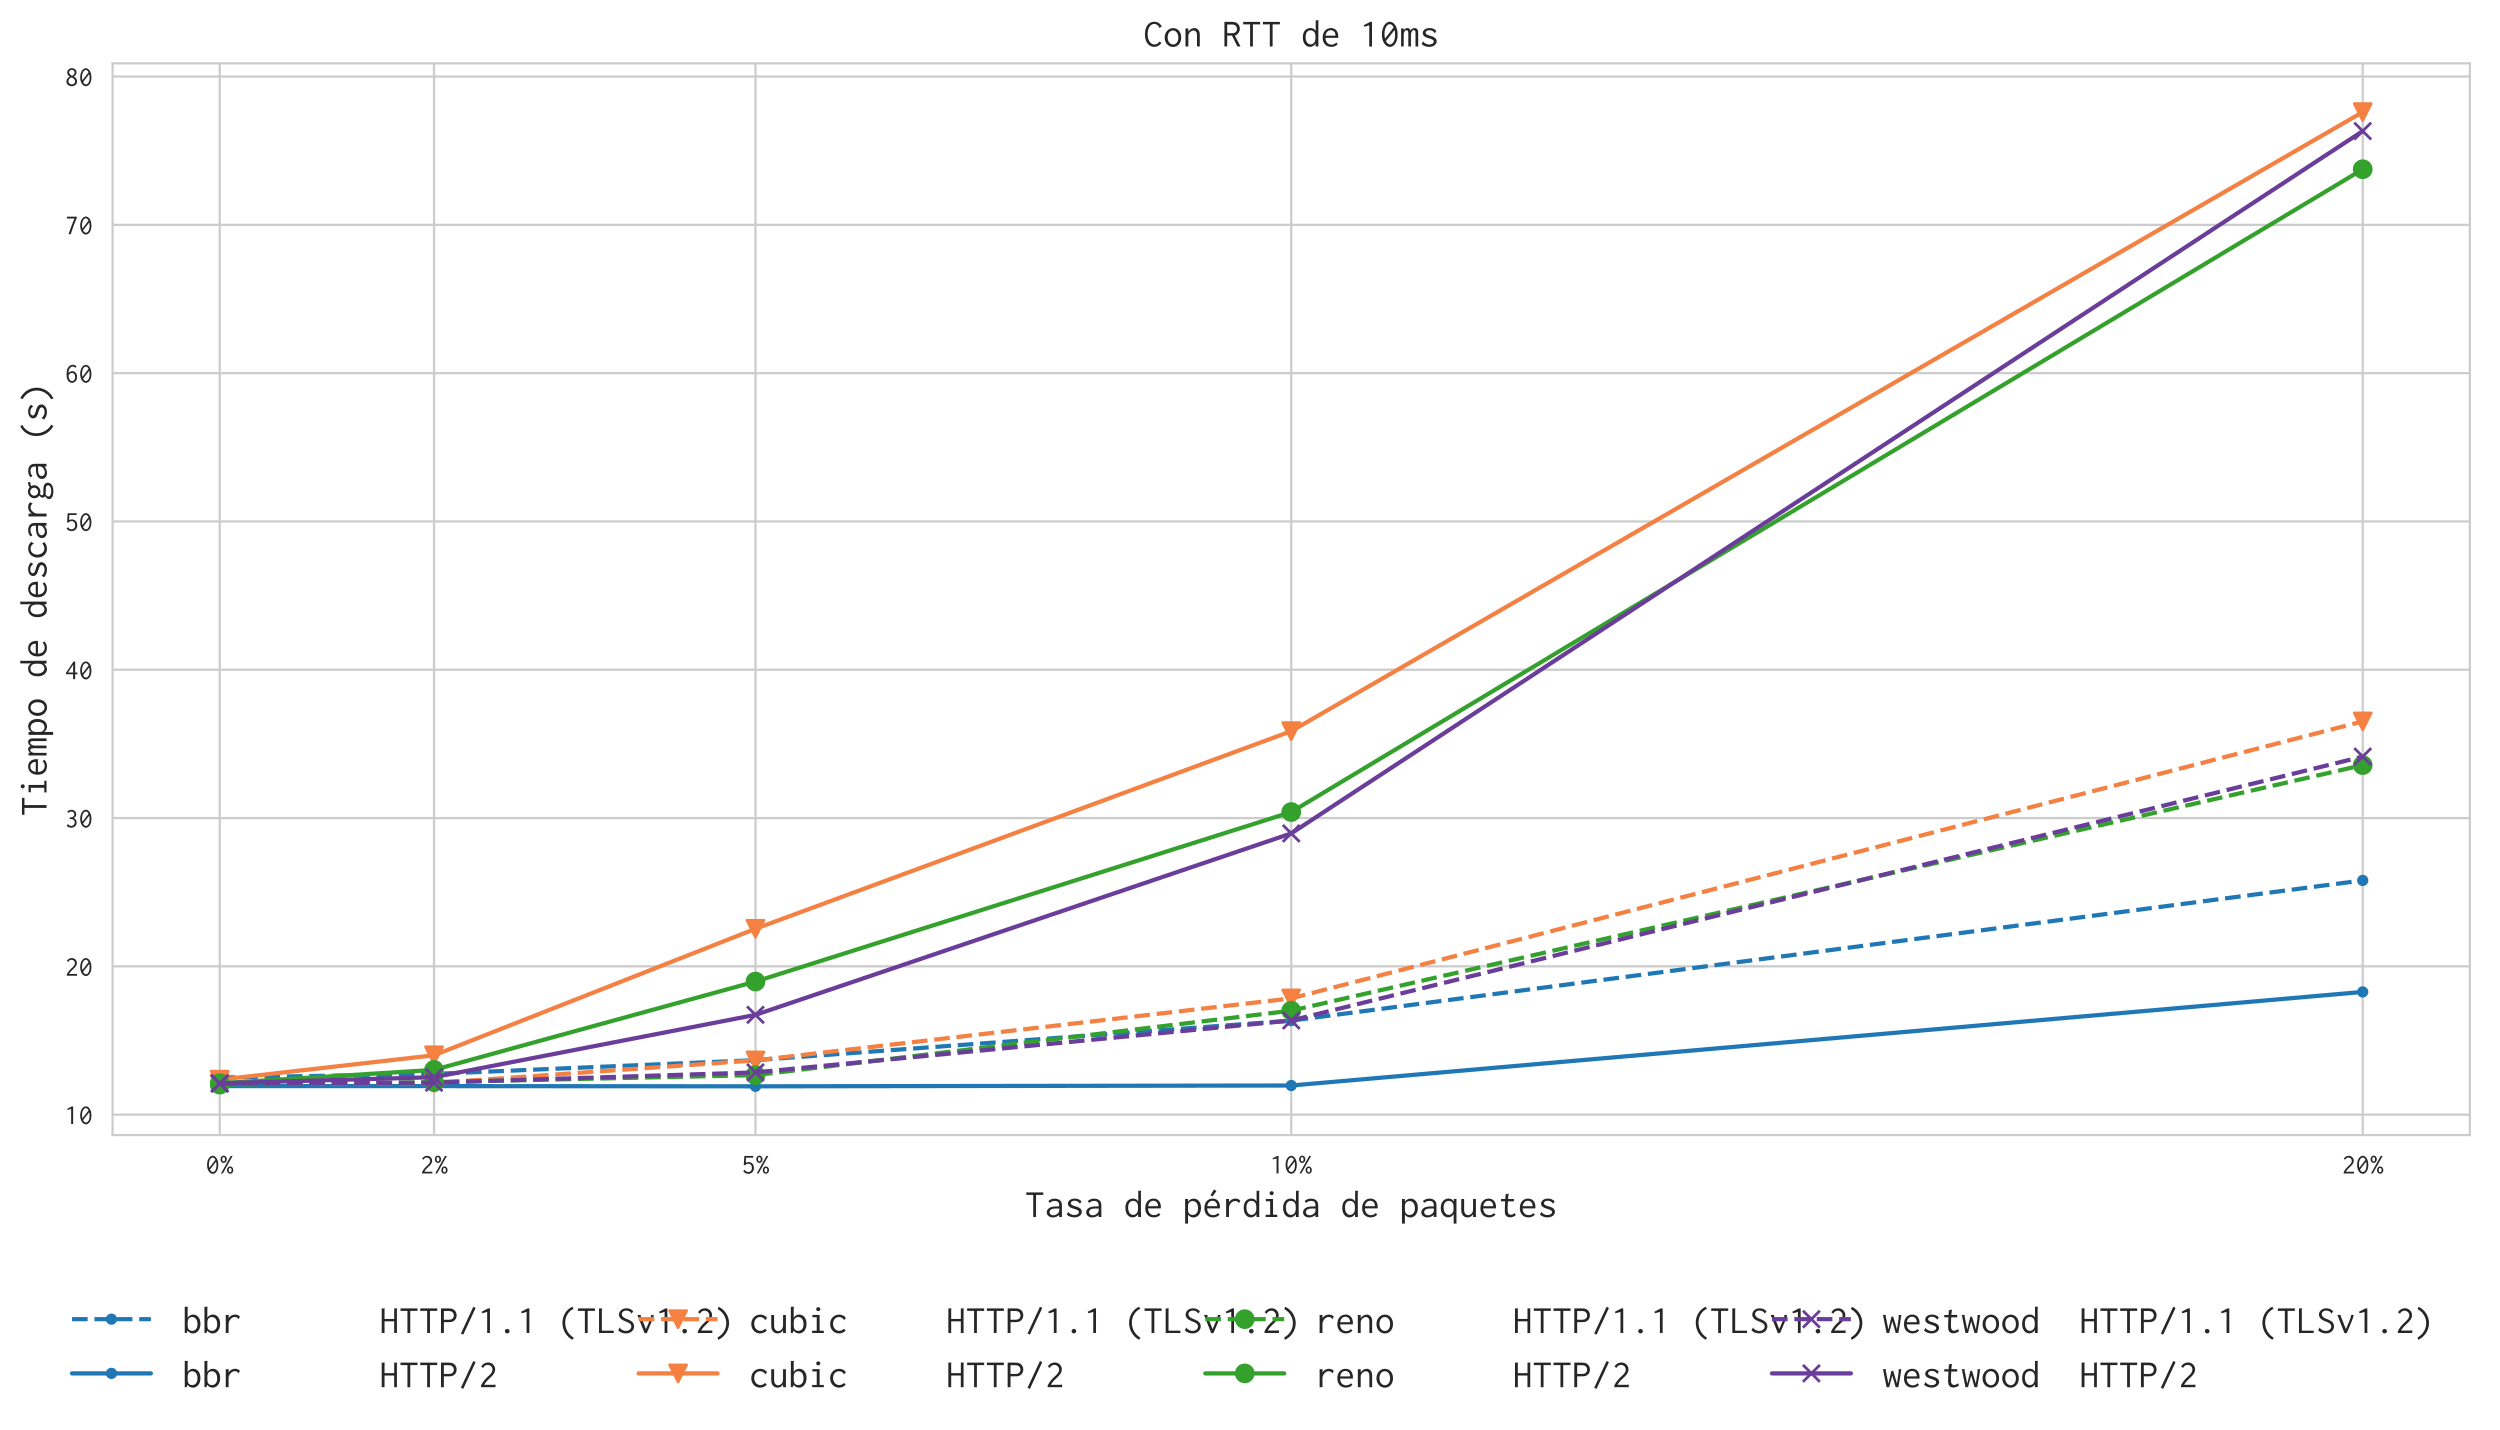 <?xml version="1.0" encoding="utf-8" standalone="no"?>
<!DOCTYPE svg PUBLIC "-//W3C//DTD SVG 1.1//EN"
  "http://www.w3.org/Graphics/SVG/1.1/DTD/svg11.dtd">
<!-- Created with matplotlib (https://matplotlib.org/) -->
<svg height="507.685pt" version="1.1" viewBox="0 0 887.673 507.685" width="887.673pt" xmlns="http://www.w3.org/2000/svg" xmlns:xlink="http://www.w3.org/1999/xlink">
 <defs>
  <style type="text/css">
*{stroke-linecap:butt;stroke-linejoin:round;}
  </style>
 </defs>
 <g id="figure_1">
  <g id="patch_1">
   <path d="M 0 507.685 
L 887.673 507.685 
L 887.673 0 
L 0 0 
z
" style="fill:#ffffff;"/>
  </g>
  <g id="axes_1">
   <g id="patch_2">
    <path d="M 39.973 403.017 
L 876.973 403.017 
L 876.973 22.497 
L 39.973 22.497 
z
" style="fill:#ffffff;"/>
   </g>
   <g id="matplotlib.axis_1">
    <g id="xtick_1">
     <g id="line2d_1">
      <path clip-path="url(#p70276bf0f8)" d="M 78.019 403.017 
L 78.019 22.497 
" style="fill:none;stroke:#cccccc;stroke-linecap:round;stroke-width:0.8;"/>
     </g>
     <g id="text_1">
      <!-- 0% -->
      <defs>
       <path d="M 25.094 62.703 
C 15.203 62.703 5 50.5 5 30.594 
C 5 10.406 15.297 -1.203 25.203 -1.203 
C 34.203 -1.203 44.906 8.594 44.906 30.094 
C 44.906 51.297 34.703 62.703 25.094 62.703 
z
M 34.797 48.406 
L 12.906 20 
C 12 23.5 11.5 27.406 11.5 31.797 
C 11.5 47.797 18.797 56.594 25 56.594 
C 28.406 56.594 32.094 53.906 34.797 48.406 
z
M 37.094 41.797 
C 38 38.297 38.406 34.094 38.406 29.203 
C 38.406 11.797 30.906 5.203 25.406 5.203 
C 21.703 5.203 17.906 8.203 15.203 13.703 
z
" id="Inconsolata-48"/>
       <path d="M 39 62.297 
L 4.5 0 
L 10.906 0 
L 45.797 62.297 
z
M 13.906 63.406 
C 8 63.406 2.797 58 2.797 50.297 
C 2.797 42.797 7.906 37.203 14 37.203 
C 20.094 37.203 25.203 42.797 25.203 50.203 
C 25.203 57.797 20 63.406 13.906 63.406 
z
M 13.797 58.094 
C 15.406 58.094 18.906 57.094 18.906 49.906 
C 18.906 44.094 15.906 42.594 13.906 42.594 
C 12.094 42.594 8.797 43.906 8.797 50.594 
C 8.797 56.594 11.797 58.094 13.797 58.094 
z
M 48.203 11.906 
C 48.203 19.406 43.094 24.906 37 24.906 
C 31 24.906 25.797 19.406 25.797 11.906 
C 25.797 4.406 30.906 -1.094 37 -1.094 
C 43.094 -1.094 48.203 4.406 48.203 11.906 
z
M 37 19.703 
C 39.094 19.703 42.203 18.094 42.203 11.703 
C 42.203 5.703 39.203 4 37.094 4 
C 34.703 4 31.797 6 31.797 11.906 
C 31.797 18 34.906 19.703 37 19.703 
z
" id="Inconsolata-37"/>
      </defs>
      <g style="fill:#262626;" transform="translate(73.019 416.658)scale(0.1 -0.1)">
       <use xlink:href="#Inconsolata-48"/>
       <use x="50" xlink:href="#Inconsolata-37"/>
      </g>
     </g>
    </g>
    <g id="xtick_2">
     <g id="line2d_2">
      <path clip-path="url(#p70276bf0f8)" d="M 154.109 403.017 
L 154.109 22.497 
" style="fill:none;stroke:#cccccc;stroke-linecap:round;stroke-width:0.8;"/>
     </g>
     <g id="text_2">
      <!-- 2% -->
      <defs>
       <path d="M 7.703 52.594 
L 12.797 48.5 
C 13.406 49.406 13.094 50 13.703 50.797 
C 15.203 53.094 18.906 56.5 24.297 56.5 
C 31 56.5 36.297 51.406 36.297 44.703 
C 36.297 37.094 29.906 31.594 25.406 27.5 
C 18.297 21.094 12.5 14.703 7.297 4.406 
L 7.297 0 
L 43.906 0 
L 43.906 6.906 
C 43.203 7.203 42.703 6.703 42.5 6.5 
C 42.094 6.094 41.906 6.094 41.5 6.094 
L 15.297 6.094 
C 20.5 15.094 27.797 21.297 32.297 25.5 
C 36.797 29.797 43.203 36.203 43.203 45.203 
C 43.203 54.906 35.297 62.703 25.203 62.703 
C 18.094 62.703 11.406 58.906 7.703 52.594 
z
" id="Inconsolata-50"/>
      </defs>
      <g style="fill:#262626;" transform="translate(149.109 416.658)scale(0.1 -0.1)">
       <use xlink:href="#Inconsolata-50"/>
       <use x="50" xlink:href="#Inconsolata-37"/>
      </g>
     </g>
    </g>
    <g id="xtick_3">
     <g id="line2d_3">
      <path clip-path="url(#p70276bf0f8)" d="M 268.246 403.017 
L 268.246 22.497 
" style="fill:none;stroke:#cccccc;stroke-linecap:round;stroke-width:0.8;"/>
     </g>
     <g id="text_3">
      <!-- 5% -->
      <defs>
       <path d="M 10.594 62.297 
L 8.406 30.594 
L 12.906 28.797 
C 15.906 32.594 20.297 34.703 24.594 34.703 
C 31.094 34.703 37.297 29.703 37.297 19.797 
C 37.297 10.203 31.406 5 24.703 5 
C 18 5 13.594 10.094 13.297 10.703 
C 12.906 11.5 13.406 12.5 12.5 13.094 
L 6.297 8.406 
C 10.5 2.297 17.406 -1.203 24.797 -1.203 
C 35.594 -1.203 44.5 6.094 44.5 19.594 
C 44.5 33 36.094 40.406 25.594 40.406 
C 22.203 40.406 18.703 39.594 15.5 38 
L 16.406 56 
L 42.203 56 
L 42.203 62.297 
z
" id="Inconsolata-53"/>
      </defs>
      <g style="fill:#262626;" transform="translate(263.246 416.658)scale(0.1 -0.1)">
       <use xlink:href="#Inconsolata-53"/>
       <use x="50" xlink:href="#Inconsolata-37"/>
      </g>
     </g>
    </g>
    <g id="xtick_4">
     <g id="line2d_4">
      <path clip-path="url(#p70276bf0f8)" d="M 458.473 403.017 
L 458.473 22.497 
" style="fill:none;stroke:#cccccc;stroke-linecap:round;stroke-width:0.8;"/>
     </g>
     <g id="text_4">
      <!-- 10% -->
      <defs>
       <path d="M 29.906 62.297 
L 25.094 62.297 
L 8.797 53.797 
L 10.406 49.906 
L 22.906 53.594 
L 22.906 -0.094 
L 29.906 -0.094 
z
" id="Inconsolata-49"/>
      </defs>
      <g style="fill:#262626;" transform="translate(450.973 416.658)scale(0.1 -0.1)">
       <use xlink:href="#Inconsolata-49"/>
       <use x="50" xlink:href="#Inconsolata-48"/>
       <use x="100" xlink:href="#Inconsolata-37"/>
      </g>
     </g>
    </g>
    <g id="xtick_5">
     <g id="line2d_5">
      <path clip-path="url(#p70276bf0f8)" d="M 838.928 403.017 
L 838.928 22.497 
" style="fill:none;stroke:#cccccc;stroke-linecap:round;stroke-width:0.8;"/>
     </g>
     <g id="text_5">
      <!-- 20% -->
      <g style="fill:#262626;" transform="translate(831.428 416.658)scale(0.1 -0.1)">
       <use xlink:href="#Inconsolata-50"/>
       <use x="50" xlink:href="#Inconsolata-48"/>
       <use x="100" xlink:href="#Inconsolata-37"/>
      </g>
     </g>
    </g>
    <g id="text_6">
     <!-- Tasa de pérdida de paquetes -->
     <defs>
      <path d="M 3.094 62.297 
L 3.094 56 
L 20.703 56 
L 20.703 -0.094 
L 27.797 -0.094 
L 27.797 56 
L 46.203 56 
L 46.203 62.297 
z
" id="Inconsolata-84"/>
      <path d="M 9 40.297 
L 12.5 35.703 
C 16.297 39.594 21.406 40.797 25.703 40.797 
C 31.094 40.797 33.797 38.5 35.094 36.406 
C 36.594 33.906 36.5 30.906 36.5 28.5 
L 36.5 26.906 
L 35.094 26.906 
C 28.297 26.906 21.094 26.906 15.297 24.797 
C 8.094 22.203 4.906 16.797 4.906 11.797 
C 4.906 5.094 10.703 -1.203 20.203 -1.203 
C 25.797 -1.203 31.594 0.906 36.594 5 
L 36.594 0 
L 43.406 0 
L 43.406 28.297 
C 43.406 32 43.297 35.5 41.203 39.094 
C 38.203 44 32.406 46.594 25.297 46.594 
C 19.203 46.594 13.297 44.703 9 40.297 
z
M 36.797 21.406 
L 36.797 18.297 
C 36.797 16 36.797 13 33.703 9.703 
C 32 8 27.703 4.297 21.703 4.297 
C 15.594 4.297 12.094 8.203 12.094 12.203 
C 12.094 15.594 14.406 19.297 20.094 20.703 
C 24.297 21.703 30.406 21.406 35.203 21.406 
z
" id="Inconsolata-97"/>
      <path d="M 43.203 39.594 
C 39 44.203 32.906 46.703 26.094 46.703 
C 15.5 46.703 8.594 40.797 8.594 34 
C 8.594 26 17.203 23.094 19.703 22.203 
C 23.594 20.797 28.594 19.594 32 18 
C 35.797 16.203 36.5 13.797 36.5 12.203 
C 36.5 7.906 31.297 5 24.797 5 
C 17 5 12 9.703 10.5 11.297 
C 10.203 11.703 10.203 12 10.203 12.406 
C 10.203 12.5 10.297 13.094 9.797 13.297 
L 5.594 6.203 
C 11 1.203 18 -1.094 24.906 -1.094 
C 37.406 -1.094 43.906 6.297 43.906 13.203 
C 43.906 16.297 42.594 20.5 37.203 23.5 
C 32.094 26.406 24.703 27.406 20.406 29.5 
C 16.703 31.297 15.906 33.5 15.906 35.094 
C 15.906 38.703 20.406 41.297 25.5 41.297 
C 32.094 41.297 36.5 37.297 38.203 35 
C 38.5 34.703 38.406 34.406 38.406 34.094 
C 38.406 33.5 38.797 33.297 39 33.297 
z
" id="Inconsolata-115"/>
      <path id="Inconsolata-32"/>
      <path d="M 37.094 39 
C 34.906 43.703 30 46.797 23.703 46.797 
C 15 46.797 4.406 40.594 4.406 23.203 
C 4.406 6.297 13.797 -1.094 22.594 -1.094 
C 28.406 -1.094 33.797 2.203 36.703 7.297 
L 36.703 3.297 
C 36.703 2.203 36.797 1.094 37.094 0 
L 44.297 0 
C 43.906 1.297 43.906 2.797 43.906 4.203 
L 43.797 63.594 
C 43.797 64.203 43.797 64.406 44.203 65 
C 44.406 65.297 44.797 65.797 44.703 66.5 
L 37.094 66.5 
z
M 24 40.906 
C 28 40.906 33.906 38.797 35.703 32 
C 36.297 29.906 36.5 27.406 36.5 22.297 
C 36.5 18.797 36.297 16.297 35.5 13.906 
C 33.797 8.5 29 5.297 24.297 5.297 
C 19.094 5.297 11.406 9.297 11.406 24.297 
C 11.406 37.406 18.703 40.906 24 40.906 
z
" id="Inconsolata-100"/>
      <path d="M 25.797 46.703 
C 14.906 46.703 4.797 38.906 4.797 22.297 
C 4.797 7 14.297 -1.094 26.703 -1.094 
C 33.297 -1.094 39.203 1.297 43.094 6 
L 39.094 9.906 
C 36.203 6.5 31.797 4.703 27.297 4.703 
C 21.203 4.703 12.297 8.094 11.797 21.797 
L 44.203 21.797 
C 44.5 24.906 44.406 27.906 43.906 30.5 
C 41.797 42.797 33.297 46.703 25.797 46.703 
z
M 12 27.297 
C 13.5 38.094 20.406 41.203 25.297 41.203 
C 32.703 41.203 38 34.703 37.094 27.297 
z
" id="Inconsolata-101"/>
      <path d="M 5.906 45.594 
L 6 -16.703 
L 13.297 -16.703 
L 13.297 6 
C 16.406 1.5 21.5 -1.297 27 -1.297 
C 36.406 -1.297 46.203 6.594 46.203 23.297 
C 46.203 39.406 36.703 46.594 27.703 46.594 
C 21.797 46.594 16.297 43.594 13.203 38.594 
L 13.203 45.594 
z
M 25 40.5 
C 29 40.5 38.703 38.406 38.703 21.797 
C 38.703 7.406 29.297 5.094 25 5.094 
C 20.703 5.094 16.297 7.297 14.5 11.406 
C 13.203 14.5 13.203 18.297 13.203 24.906 
C 13.203 28.703 13.406 31.5 14.406 33.906 
C 16.203 38 20.406 40.5 25 40.5 
z
" id="Inconsolata-112"/>
      <path d="M 29.094 69.906 
L 20.297 55.203 
L 25.297 52.203 
L 35.406 65.594 
z
M 25.797 46.703 
C 14.906 46.703 4.797 38.906 4.797 22.297 
C 4.797 7 14.297 -1.094 26.703 -1.094 
C 33.297 -1.094 39.203 1.297 43.094 6 
L 39.094 9.906 
C 36.203 6.5 31.797 4.703 27.297 4.703 
C 21.203 4.703 12.297 8.094 11.797 21.797 
L 44.203 21.797 
C 44.5 24.906 44.406 27.906 43.906 30.5 
C 41.797 42.797 33.297 46.703 25.797 46.703 
z
M 12 27.297 
C 13.5 38.094 20.406 41.203 25.297 41.203 
C 32.703 41.203 38 34.703 37.094 27.297 
z
" id="Inconsolata-233"/>
      <path d="M 9.906 45.594 
L 9.906 -0.094 
L 17.094 -0.094 
L 17.094 22.094 
C 17.094 24.906 17.203 27.906 20.297 32.797 
C 24.5 39.406 29.906 40.5 33.203 40.5 
C 37 40.5 39.406 38.703 40.703 37.094 
C 41.297 36.297 41.594 35.5 42.406 34.797 
L 45.797 41.703 
C 42.906 44.703 38.703 46.703 33.594 46.703 
C 26.906 46.703 20.094 43.297 17.094 36.797 
L 17.406 45.594 
z
" id="Inconsolata-114"/>
      <path d="M 10.594 45.703 
L 10.594 39.797 
L 21.594 39.797 
L 21.594 5.703 
L 10 5.703 
L 10 0 
L 39.594 0 
L 39.594 5.703 
L 28.906 5.703 
L 28.906 45.703 
z
M 25.406 65.5 
C 22.5 65.5 20.203 63.203 20.203 60.406 
C 20.203 57.594 22.5 55.297 25.406 55.297 
C 28.297 55.297 30.594 57.594 30.594 60.406 
C 30.594 63.203 28.297 65.5 25.406 65.5 
z
" id="Inconsolata-105"/>
      <path d="M 37.297 39 
C 37.297 38.906 34.094 46.797 24 46.797 
C 14 46.797 4.203 38.703 4.203 23.203 
C 4.203 8.406 12.906 -1.094 23 -1.094 
C 28.797 -1.094 34.094 2.203 37 7.297 
L 37 -16.703 
L 44.094 -16.703 
L 44.094 45.594 
L 37.297 45.594 
z
M 24.297 40.906 
C 28.406 40.906 33.594 38.797 35.594 33.203 
C 36.5 30.594 36.703 27.797 36.703 22.203 
C 36.703 18.797 36.5 16.297 35.797 13.906 
C 34 8.5 29.297 5.297 24.594 5.297 
C 18 5.297 11.406 11.297 11.406 24.203 
C 11.406 36.203 18.203 40.906 24.297 40.906 
z
" id="Inconsolata-113"/>
      <path d="M 6.203 45.594 
L 6.203 20.094 
C 6.203 16.203 6.203 12.203 8 8.094 
C 10.594 2.094 16.203 -1.203 22.203 -1.203 
C 27.906 -1.203 33.297 1.906 36.297 6.906 
L 36.203 3.5 
C 36.203 2.297 36.203 1.094 36.406 0 
L 44 0 
C 43.5 1.297 43.406 2.797 43.406 4.094 
L 43.406 45.594 
L 36.203 45.594 
L 36.203 20.5 
C 36.203 17 35.906 14.297 34.406 11.5 
C 32.297 7.594 28.203 4.703 23.797 4.703 
C 20.297 4.703 16.906 6.703 15.094 10.297 
C 13.5 13.5 13.5 17.094 13.5 20.094 
L 13.5 45.594 
z
" id="Inconsolata-117"/>
      <path d="M 18.797 57.906 
L 17.906 45.594 
L 7 45.594 
L 6.906 39.703 
L 17.594 39.703 
C 17 31.906 16.703 24.094 16.703 16.406 
C 16.703 12.297 16.703 7.703 19.406 3.906 
C 21.594 0.906 25.094 -0.906 29.797 -0.906 
C 35.203 -0.906 40.5 1.406 44.406 4.203 
L 42.203 9.906 
C 38.297 7 34.703 5.703 31.906 5.703 
C 28.5 5.703 25 7.594 24.203 13.094 
C 24.203 13.5 23.906 15.203 23.906 21.906 
C 23.906 27.797 24.203 33.797 24.797 39.703 
L 39.797 39.703 
L 39.797 45.703 
L 24.906 45.703 
C 24.906 45.703 25.594 53.906 26.094 56.5 
C 26.203 57.5 27 58.094 26.594 59.203 
z
" id="Inconsolata-116"/>
     </defs>
     <g style="fill:#262626;" transform="translate(363.973 432.115)scale(0.14 -0.14)">
      <use xlink:href="#Inconsolata-84"/>
      <use x="50" xlink:href="#Inconsolata-97"/>
      <use x="100" xlink:href="#Inconsolata-115"/>
      <use x="150" xlink:href="#Inconsolata-97"/>
      <use x="200" xlink:href="#Inconsolata-32"/>
      <use x="250" xlink:href="#Inconsolata-100"/>
      <use x="300" xlink:href="#Inconsolata-101"/>
      <use x="350" xlink:href="#Inconsolata-32"/>
      <use x="400" xlink:href="#Inconsolata-112"/>
      <use x="450" xlink:href="#Inconsolata-233"/>
      <use x="500" xlink:href="#Inconsolata-114"/>
      <use x="550" xlink:href="#Inconsolata-100"/>
      <use x="600" xlink:href="#Inconsolata-105"/>
      <use x="650" xlink:href="#Inconsolata-100"/>
      <use x="700" xlink:href="#Inconsolata-97"/>
      <use x="750" xlink:href="#Inconsolata-32"/>
      <use x="800" xlink:href="#Inconsolata-100"/>
      <use x="850" xlink:href="#Inconsolata-101"/>
      <use x="900" xlink:href="#Inconsolata-32"/>
      <use x="950" xlink:href="#Inconsolata-112"/>
      <use x="1000" xlink:href="#Inconsolata-97"/>
      <use x="1050" xlink:href="#Inconsolata-113"/>
      <use x="1100" xlink:href="#Inconsolata-117"/>
      <use x="1150" xlink:href="#Inconsolata-101"/>
      <use x="1200" xlink:href="#Inconsolata-116"/>
      <use x="1250" xlink:href="#Inconsolata-101"/>
      <use x="1300" xlink:href="#Inconsolata-115"/>
     </g>
    </g>
   </g>
   <g id="matplotlib.axis_2">
    <g id="ytick_1">
     <g id="line2d_6">
      <path clip-path="url(#p70276bf0f8)" d="M 39.973 395.778 
L 876.973 395.778 
" style="fill:none;stroke:#cccccc;stroke-linecap:round;stroke-width:0.8;"/>
     </g>
     <g id="text_7">
      <!-- 10 -->
      <g style="fill:#262626;" transform="translate(22.973 399.098)scale(0.1 -0.1)">
       <use xlink:href="#Inconsolata-49"/>
       <use x="50" xlink:href="#Inconsolata-48"/>
      </g>
     </g>
    </g>
    <g id="ytick_2">
     <g id="line2d_7">
      <path clip-path="url(#p70276bf0f8)" d="M 39.973 343.121 
L 876.973 343.121 
" style="fill:none;stroke:#cccccc;stroke-linecap:round;stroke-width:0.8;"/>
     </g>
     <g id="text_8">
      <!-- 20 -->
      <g style="fill:#262626;" transform="translate(22.973 346.442)scale(0.1 -0.1)">
       <use xlink:href="#Inconsolata-50"/>
       <use x="50" xlink:href="#Inconsolata-48"/>
      </g>
     </g>
    </g>
    <g id="ytick_3">
     <g id="line2d_8">
      <path clip-path="url(#p70276bf0f8)" d="M 39.973 290.465 
L 876.973 290.465 
" style="fill:none;stroke:#cccccc;stroke-linecap:round;stroke-width:0.8;"/>
     </g>
     <g id="text_9">
      <!-- 30 -->
      <defs>
       <path d="M 41 46.703 
C 41 55.203 33.797 62.5 23.906 62.5 
C 18.297 62.5 12.797 60.094 8.906 55.797 
L 12.797 51.5 
C 15.703 54.594 19.703 56.297 23.594 56.297 
C 30 56.297 34.406 51.797 34.406 46.5 
C 34.406 42.797 32.094 38.594 27.703 36.703 
C 26.594 36.297 23.797 35.203 17.906 35.203 
L 17.906 29.594 
C 18.906 29.703 20 29.797 21.094 29.797 
C 29.5 29.797 35.703 25.406 35.703 17.906 
C 35.703 11.094 30.5 5.203 23.203 5.203 
C 17.406 5.203 13.906 9 13.406 9.5 
C 12.594 10.406 13 11.406 12.094 12.297 
L 6.906 6 
C 11 1.297 17 -1.094 23.203 -1.094 
C 35.203 -1.094 42.406 7.406 42.406 17.094 
C 42.406 24.5 38.203 30.797 31.703 33.203 
C 37.297 35.297 41 40.594 41 46.703 
z
" id="Inconsolata-51"/>
      </defs>
      <g style="fill:#262626;" transform="translate(22.973 293.785)scale(0.1 -0.1)">
       <use xlink:href="#Inconsolata-51"/>
       <use x="50" xlink:href="#Inconsolata-48"/>
      </g>
     </g>
    </g>
    <g id="ytick_4">
     <g id="line2d_9">
      <path clip-path="url(#p70276bf0f8)" d="M 39.973 237.808 
L 876.973 237.808 
" style="fill:none;stroke:#cccccc;stroke-linecap:round;stroke-width:0.8;"/>
     </g>
     <g id="text_10">
      <!-- 40 -->
      <defs>
       <path d="M 31.297 62.297 
L 4.797 22.406 
L 4.797 17.203 
L 29.906 17.203 
L 29.906 0 
L 37.094 0 
L 37.094 17.094 
L 45.203 17.094 
L 45.203 23.297 
L 37.094 23.297 
L 37.094 62.297 
z
M 30 51.203 
L 30 23.297 
L 11.703 23.297 
z
" id="Inconsolata-52"/>
      </defs>
      <g style="fill:#262626;" transform="translate(22.973 241.129)scale(0.1 -0.1)">
       <use xlink:href="#Inconsolata-52"/>
       <use x="50" xlink:href="#Inconsolata-48"/>
      </g>
     </g>
    </g>
    <g id="ytick_5">
     <g id="line2d_10">
      <path clip-path="url(#p70276bf0f8)" d="M 39.973 185.152 
L 876.973 185.152 
" style="fill:none;stroke:#cccccc;stroke-linecap:round;stroke-width:0.8;"/>
     </g>
     <g id="text_11">
      <!-- 50 -->
      <g style="fill:#262626;" transform="translate(22.973 188.472)scale(0.1 -0.1)">
       <use xlink:href="#Inconsolata-53"/>
       <use x="50" xlink:href="#Inconsolata-48"/>
      </g>
     </g>
    </g>
    <g id="ytick_6">
     <g id="line2d_11">
      <path clip-path="url(#p70276bf0f8)" d="M 39.973 132.495 
L 876.973 132.495 
" style="fill:none;stroke:#cccccc;stroke-linecap:round;stroke-width:0.8;"/>
     </g>
     <g id="text_12">
      <!-- 60 -->
      <defs>
       <path d="M 28.703 63 
C 21.203 63 13.203 58.406 9.297 47.5 
C 7.203 41.594 6.703 34.297 6.703 28.297 
C 6.703 21 7.406 13.203 11.406 7.203 
C 15 1.703 20.594 -1.094 26.094 -1.094 
C 35.594 -1.094 43.906 6.906 43.906 19.797 
C 43.906 32.703 35.594 40.203 26.797 40.203 
C 21.406 40.203 16.297 37.297 13.594 32.703 
C 14 54 24.203 56.797 28.703 56.797 
C 32.797 56.797 35.594 54.594 36 54.203 
C 36.594 53.5 36.594 52.594 37.5 51.906 
L 42.297 57.297 
C 38.703 60.906 33.703 63 28.703 63 
z
M 26.094 34 
C 31.094 34 37.094 30.094 37.094 19.406 
C 37.094 9.703 31.703 5.094 26.406 5.094 
C 18.797 5.094 13.094 14 13.906 25.703 
C 16.703 30.797 21.5 34 26.094 34 
z
" id="Inconsolata-54"/>
      </defs>
      <g style="fill:#262626;" transform="translate(22.973 135.815)scale(0.1 -0.1)">
       <use xlink:href="#Inconsolata-54"/>
       <use x="50" xlink:href="#Inconsolata-48"/>
      </g>
     </g>
    </g>
    <g id="ytick_7">
     <g id="line2d_12">
      <path clip-path="url(#p70276bf0f8)" d="M 39.973 79.839 
L 876.973 79.839 
" style="fill:none;stroke:#cccccc;stroke-linecap:round;stroke-width:0.8;"/>
     </g>
     <g id="text_13">
      <!-- 70 -->
      <defs>
       <path d="M 7.797 62.297 
L 7.797 55.594 
L 34.5 55.594 
C 31.297 48.203 28.297 40.797 25.406 33.297 
C 21.203 22.297 17.203 11.203 13.5 0 
L 21.406 0 
C 24.406 9.797 27.703 19.5 31.297 29.094 
C 34.906 39 38.906 48.703 43.094 58.406 
L 43.094 62.297 
z
" id="Inconsolata-55"/>
      </defs>
      <g style="fill:#262626;" transform="translate(22.973 83.159)scale(0.1 -0.1)">
       <use xlink:href="#Inconsolata-55"/>
       <use x="50" xlink:href="#Inconsolata-48"/>
      </g>
     </g>
    </g>
    <g id="ytick_8">
     <g id="line2d_13">
      <path clip-path="url(#p70276bf0f8)" d="M 39.973 27.182 
L 876.973 27.182 
" style="fill:none;stroke:#cccccc;stroke-linecap:round;stroke-width:0.8;"/>
     </g>
     <g id="text_14">
      <!-- 80 -->
      <defs>
       <path d="M 25.797 63 
C 16.203 63 8.906 56.094 8.906 47.703 
C 8.906 41.594 12.797 36 18.406 33.094 
C 11 29.594 6 22.797 6 15.594 
C 6 6.297 14.203 -1.094 24.906 -1.094 
C 35.797 -1.094 44.094 6.5 44.094 16 
C 44.094 23.406 39.094 30 32.094 33.297 
C 38.094 36.406 42 42.297 42 48.297 
C 42 56.5 34.906 63 25.797 63 
z
M 23.703 30.203 
C 31.703 27.703 37 22.203 37 16.094 
C 37 10.094 31.906 5.203 25.203 5.203 
C 18.406 5.203 13.203 10.297 13.203 16.5 
C 13.203 22.406 17.797 27.797 23.703 30.203 
z
M 25.203 57.203 
C 30.797 57.203 35.203 53 35.203 47.797 
C 35.203 43 31.5 38.406 26.594 35.797 
C 26.594 35.797 15.594 40 15.594 48.297 
C 15.594 53.203 19.797 57.203 25.203 57.203 
z
" id="Inconsolata-56"/>
      </defs>
      <g style="fill:#262626;" transform="translate(22.973 30.502)scale(0.1 -0.1)">
       <use xlink:href="#Inconsolata-56"/>
       <use x="50" xlink:href="#Inconsolata-48"/>
      </g>
     </g>
    </g>
    <g id="text_15">
     <!-- Tiempo de descarga (s) -->
     <defs>
      <path d="M 3.703 0 
L 10.297 0 
L 10.297 30.406 
C 10.297 32.594 10.5 34.594 11.797 37 
C 13.406 40 15.406 41.203 17.297 41.203 
C 18.906 41.203 20.703 40.203 21.5 37.703 
C 22.094 35.797 22 33.594 22 31.703 
L 22 0 
L 28.703 0 
L 28.703 30.203 
C 28.703 32.594 28.906 34.5 30.594 37.406 
C 31.406 38.594 33.094 41.5 35.906 41.5 
C 37.406 41.5 38.797 40.594 39.5 38.906 
C 40.406 37 40.203 34.406 40.203 32.297 
L 40.203 -0.094 
L 47 -0.094 
L 47 32.406 
C 47 36.203 47.094 40 45.094 43.094 
C 43.406 45.703 40.5 46.703 38 46.703 
C 33.594 46.703 29.5 44.094 27.703 40.094 
C 27 43.906 23.797 46.703 19.703 46.703 
C 15.906 46.703 12.406 44.297 10.297 41.094 
L 10.406 45.594 
L 3.703 45.594 
z
" id="Inconsolata-109"/>
      <path d="M 46 22.594 
C 46 38.406 36 46.594 25.594 46.594 
C 14 46.594 4 36.594 4 22.406 
C 4 8.5 13.906 -1.297 25.406 -1.297 
C 36.203 -1.297 46 7.406 46 22.594 
z
M 25.094 40.5 
C 31.703 40.5 38.703 34.797 38.703 22.297 
C 38.703 10.797 32.094 5 25.5 5 
C 18.203 5 11.594 11.797 11.594 23.094 
C 11.594 34.297 18.094 40.5 25.094 40.5 
z
" id="Inconsolata-111"/>
      <path d="M 45.594 38.094 
C 42 43.406 35.906 46.594 28.5 46.594 
C 15.094 46.594 5.594 36.5 5.594 22.797 
C 5.594 9 15.094 -1.203 28.094 -1.203 
C 34.406 -1.203 40.594 1.406 44.906 6.094 
L 40.797 10.906 
C 37.703 7.406 33.203 5.406 28.703 5.406 
C 19.797 5.406 13 12.797 13 23.5 
C 13 33.906 19.703 40.406 28.094 40.406 
C 35.906 40.406 39.594 35 39.906 34.406 
C 40.297 33.703 39.703 32.703 40.5 32.094 
z
" id="Inconsolata-99"/>
      <path d="M 12.5 31.406 
C 12.5 36.906 17.094 41.406 22.594 41.406 
C 28.203 41.406 32.703 36.906 32.703 31.406 
C 32.703 25.906 28.203 21.406 22.594 21.406 
C 17 21.406 12.5 25.906 12.5 31.406 
z
M 23 47.094 
C 13.906 47.094 6 39.906 6 31 
C 6 26 8.5 21.297 12.703 18.594 
C 9.406 15.797 7.5 12.703 7.5 9.797 
C 7.5 7.906 8.297 5.203 11.203 3.703 
C 6.297 0.594 3.797 -2.797 3.797 -6.406 
C 3.797 -11.406 8.406 -17.297 24.406 -17.297 
C 39.906 -17.297 45.5 -9.406 45.5 -3.297 
C 45.5 0.703 43.203 4.703 38.406 6.594 
C 33.594 8.594 28.094 7.906 22.906 7.906 
C 19.5 7.906 17.297 8.203 16.406 8.5 
C 14.594 9 13.594 10.094 13.594 11.5 
C 13.594 13.906 16.406 16.203 16.906 16.594 
C 18.703 15.906 20.703 15.594 22.703 15.594 
C 31.703 15.594 39.094 22.797 39.094 31.203 
C 39.094 34 38.297 36.703 36.797 39 
C 39.203 40.406 42 41.203 44.797 41.203 
C 45.703 41.203 46.5 41.094 47.406 40.906 
L 46.594 46.797 
C 42 47.203 37.406 45.703 33.906 42.797 
C 31 45.594 27.203 47.094 23 47.094 
z
M 16.094 2.406 
C 17.797 2.203 20.203 2 23.703 1.797 
C 27.094 1.703 30.797 2 33.406 1.594 
C 37.594 0.906 38.906 -1.703 38.906 -3.703 
C 38.906 -5.703 37.703 -8.094 34.594 -9.797 
C 31.203 -11.594 27.406 -11.797 24.297 -11.797 
C 22.203 -11.797 18.297 -11.703 14.906 -10.297 
C 11.203 -8.797 10.406 -6.297 10.406 -4.703 
C 10.406 -1.406 13.5 1 16.094 2.406 
z
" id="Inconsolata-103"/>
      <path d="M 39.094 66.594 
C 23.703 59.797 13.797 44.094 13.797 25.797 
C 13.797 7.594 23.406 -9 39.203 -17.297 
L 42.5 -12 
C 28.797 -4.094 20.797 10.594 20.797 26.094 
C 20.797 40.406 27.703 53.203 39.406 60 
C 39.594 60.203 39.906 60.406 40.297 60.406 
C 40.594 60.406 40.906 60.203 41.297 60.203 
C 41.5 60.203 41.797 60.297 42.203 60.406 
z
" id="Inconsolata-40"/>
      <path d="M 7.703 60.297 
C 20.906 53.203 29.297 39.594 29.297 24.703 
C 29.297 9.703 20.703 -4.297 7.203 -11.406 
L 9.094 -17.5 
C 25.703 -9.594 36.406 7 36.406 25 
C 36.406 42.797 25.906 59 9.594 66.5 
z
" id="Inconsolata-41"/>
     </defs>
     <g style="fill:#262626;" transform="translate(16.523 289.757)rotate(-90)scale(0.14 -0.14)">
      <use xlink:href="#Inconsolata-84"/>
      <use x="50" xlink:href="#Inconsolata-105"/>
      <use x="100" xlink:href="#Inconsolata-101"/>
      <use x="150" xlink:href="#Inconsolata-109"/>
      <use x="200" xlink:href="#Inconsolata-112"/>
      <use x="250" xlink:href="#Inconsolata-111"/>
      <use x="300" xlink:href="#Inconsolata-32"/>
      <use x="350" xlink:href="#Inconsolata-100"/>
      <use x="400" xlink:href="#Inconsolata-101"/>
      <use x="450" xlink:href="#Inconsolata-32"/>
      <use x="500" xlink:href="#Inconsolata-100"/>
      <use x="550" xlink:href="#Inconsolata-101"/>
      <use x="600" xlink:href="#Inconsolata-115"/>
      <use x="650" xlink:href="#Inconsolata-99"/>
      <use x="700" xlink:href="#Inconsolata-97"/>
      <use x="750" xlink:href="#Inconsolata-114"/>
      <use x="800" xlink:href="#Inconsolata-103"/>
      <use x="850" xlink:href="#Inconsolata-97"/>
      <use x="900" xlink:href="#Inconsolata-32"/>
      <use x="950" xlink:href="#Inconsolata-40"/>
      <use x="1000" xlink:href="#Inconsolata-115"/>
      <use x="1050" xlink:href="#Inconsolata-41"/>
     </g>
    </g>
   </g>
   <g id="line2d_14">
    <path clip-path="url(#p70276bf0f8)" d="M 78.019 382.614 
L 154.109 381.324 
L 268.246 376.427 
L 458.473 362.394 
L 838.928 312.607 
" style="fill:none;stroke:#1f78b5;stroke-dasharray:5.55,2.4;stroke-dashoffset:0;stroke-width:1.5;"/>
    <defs>
     <path d="M 0 1.5 
C 0.398 1.5 0.779 1.342 1.061 1.061 
C 1.342 0.779 1.5 0.398 1.5 0 
C 1.5 -0.398 1.342 -0.779 1.061 -1.061 
C 0.779 -1.342 0.398 -1.5 0 -1.5 
C -0.398 -1.5 -0.779 -1.342 -1.061 -1.061 
C -1.342 -0.779 -1.5 -0.398 -1.5 0 
C -1.5 0.398 -1.342 0.779 -1.061 1.061 
C -0.779 1.342 -0.398 1.5 0 1.5 
z
" id="m303ddf5684" style="stroke:#1f78b5;"/>
    </defs>
    <g clip-path="url(#p70276bf0f8)">
     <use style="fill:#1f78b5;stroke:#1f78b5;" x="78.019" xlink:href="#m303ddf5684" y="382.614"/>
     <use style="fill:#1f78b5;stroke:#1f78b5;" x="154.109" xlink:href="#m303ddf5684" y="381.324"/>
     <use style="fill:#1f78b5;stroke:#1f78b5;" x="268.246" xlink:href="#m303ddf5684" y="376.427"/>
     <use style="fill:#1f78b5;stroke:#1f78b5;" x="458.473" xlink:href="#m303ddf5684" y="362.394"/>
     <use style="fill:#1f78b5;stroke:#1f78b5;" x="838.928" xlink:href="#m303ddf5684" y="312.607"/>
    </g>
   </g>
   <g id="line2d_15">
    <path clip-path="url(#p70276bf0f8)" d="M 78.019 385.642 
L 154.109 385.642 
L 268.246 385.721 
L 458.473 385.431 
L 838.928 352.205 
" style="fill:none;stroke:#1f78b5;stroke-linecap:round;stroke-width:1.5;"/>
    <g clip-path="url(#p70276bf0f8)">
     <use style="fill:#1f78b5;stroke:#1f78b5;" x="78.019" xlink:href="#m303ddf5684" y="385.642"/>
     <use style="fill:#1f78b5;stroke:#1f78b5;" x="154.109" xlink:href="#m303ddf5684" y="385.642"/>
     <use style="fill:#1f78b5;stroke:#1f78b5;" x="268.246" xlink:href="#m303ddf5684" y="385.721"/>
     <use style="fill:#1f78b5;stroke:#1f78b5;" x="458.473" xlink:href="#m303ddf5684" y="385.431"/>
     <use style="fill:#1f78b5;stroke:#1f78b5;" x="838.928" xlink:href="#m303ddf5684" y="352.205"/>
    </g>
   </g>
   <g id="line2d_16">
    <path clip-path="url(#p70276bf0f8)" d="M 78.019 384.746 
L 154.109 384.562 
L 268.246 376.506 
L 458.473 354.495 
L 838.928 256.133 
" style="fill:none;stroke:#f48042;stroke-dasharray:5.55,2.4;stroke-dashoffset:0;stroke-width:1.5;"/>
    <defs>
     <path d="M -0 3 
L 3 -3 
L -3 -3 
z
" id="m55578b6c90" style="stroke:#f48042;stroke-linejoin:miter;"/>
    </defs>
    <g clip-path="url(#p70276bf0f8)">
     <use style="fill:#f48042;stroke:#f48042;stroke-linejoin:miter;" x="78.019" xlink:href="#m55578b6c90" y="384.746"/>
     <use style="fill:#f48042;stroke:#f48042;stroke-linejoin:miter;" x="154.109" xlink:href="#m55578b6c90" y="384.562"/>
     <use style="fill:#f48042;stroke:#f48042;stroke-linejoin:miter;" x="268.246" xlink:href="#m55578b6c90" y="376.506"/>
     <use style="fill:#f48042;stroke:#f48042;stroke-linejoin:miter;" x="458.473" xlink:href="#m55578b6c90" y="354.495"/>
     <use style="fill:#f48042;stroke:#f48042;stroke-linejoin:miter;" x="838.928" xlink:href="#m55578b6c90" y="256.133"/>
    </g>
   </g>
   <g id="line2d_17">
    <path clip-path="url(#p70276bf0f8)" d="M 78.019 383.351 
L 154.109 374.689 
L 268.246 329.773 
L 458.473 259.608 
L 838.928 39.793 
" style="fill:none;stroke:#f48042;stroke-linecap:round;stroke-width:1.5;"/>
    <g clip-path="url(#p70276bf0f8)">
     <use style="fill:#f48042;stroke:#f48042;stroke-linejoin:miter;" x="78.019" xlink:href="#m55578b6c90" y="383.351"/>
     <use style="fill:#f48042;stroke:#f48042;stroke-linejoin:miter;" x="154.109" xlink:href="#m55578b6c90" y="374.689"/>
     <use style="fill:#f48042;stroke:#f48042;stroke-linejoin:miter;" x="268.246" xlink:href="#m55578b6c90" y="329.773"/>
     <use style="fill:#f48042;stroke:#f48042;stroke-linejoin:miter;" x="458.473" xlink:href="#m55578b6c90" y="259.608"/>
     <use style="fill:#f48042;stroke:#f48042;stroke-linejoin:miter;" x="838.928" xlink:href="#m55578b6c90" y="39.793"/>
    </g>
   </g>
   <g id="line2d_18">
    <path clip-path="url(#p70276bf0f8)" d="M 78.019 385.115 
L 154.109 384.22 
L 268.246 381.745 
L 458.473 358.866 
L 838.928 271.666 
" style="fill:none;stroke:#33a12b;stroke-dasharray:5.55,2.4;stroke-dashoffset:0;stroke-width:1.5;"/>
    <defs>
     <path d="M 0 3 
C 0.796 3 1.559 2.684 2.121 2.121 
C 2.684 1.559 3 0.796 3 0 
C 3 -0.796 2.684 -1.559 2.121 -2.121 
C 1.559 -2.684 0.796 -3 0 -3 
C -0.796 -3 -1.559 -2.684 -2.121 -2.121 
C -2.684 -1.559 -3 -0.796 -3 0 
C -3 0.796 -2.684 1.559 -2.121 2.121 
C -1.559 2.684 -0.796 3 0 3 
z
" id="mc77fb79d2c" style="stroke:#33a12b;"/>
    </defs>
    <g clip-path="url(#p70276bf0f8)">
     <use style="fill:#33a12b;stroke:#33a12b;" x="78.019" xlink:href="#mc77fb79d2c" y="385.115"/>
     <use style="fill:#33a12b;stroke:#33a12b;" x="154.109" xlink:href="#mc77fb79d2c" y="384.22"/>
     <use style="fill:#33a12b;stroke:#33a12b;" x="268.246" xlink:href="#mc77fb79d2c" y="381.745"/>
     <use style="fill:#33a12b;stroke:#33a12b;" x="458.473" xlink:href="#mc77fb79d2c" y="358.866"/>
     <use style="fill:#33a12b;stroke:#33a12b;" x="838.928" xlink:href="#mc77fb79d2c" y="271.666"/>
    </g>
   </g>
   <g id="line2d_19">
    <path clip-path="url(#p70276bf0f8)" d="M 78.019 384.615 
L 154.109 379.876 
L 268.246 348.519 
L 458.473 288.332 
L 838.928 60.092 
" style="fill:none;stroke:#33a12b;stroke-linecap:round;stroke-width:1.5;"/>
    <g clip-path="url(#p70276bf0f8)">
     <use style="fill:#33a12b;stroke:#33a12b;" x="78.019" xlink:href="#mc77fb79d2c" y="384.615"/>
     <use style="fill:#33a12b;stroke:#33a12b;" x="154.109" xlink:href="#mc77fb79d2c" y="379.876"/>
     <use style="fill:#33a12b;stroke:#33a12b;" x="268.246" xlink:href="#mc77fb79d2c" y="348.519"/>
     <use style="fill:#33a12b;stroke:#33a12b;" x="458.473" xlink:href="#mc77fb79d2c" y="288.332"/>
     <use style="fill:#33a12b;stroke:#33a12b;" x="838.928" xlink:href="#mc77fb79d2c" y="60.092"/>
    </g>
   </g>
   <g id="line2d_20">
    <path clip-path="url(#p70276bf0f8)" d="M 78.019 384.799 
L 154.109 384.43 
L 268.246 380.771 
L 458.473 362.341 
L 838.928 268.639 
" style="fill:none;stroke:#693d99;stroke-dasharray:5.55,2.4;stroke-dashoffset:0;stroke-width:1.5;"/>
    <defs>
     <path d="M -3 3 
L 3 -3 
M -3 -3 
L 3 3 
" id="ma228e939e9" style="stroke:#693d99;"/>
    </defs>
    <g clip-path="url(#p70276bf0f8)">
     <use style="fill:#693d99;stroke:#693d99;" x="78.019" xlink:href="#ma228e939e9" y="384.799"/>
     <use style="fill:#693d99;stroke:#693d99;" x="154.109" xlink:href="#ma228e939e9" y="384.43"/>
     <use style="fill:#693d99;stroke:#693d99;" x="268.246" xlink:href="#ma228e939e9" y="380.771"/>
     <use style="fill:#693d99;stroke:#693d99;" x="458.473" xlink:href="#ma228e939e9" y="362.341"/>
     <use style="fill:#693d99;stroke:#693d99;" x="838.928" xlink:href="#ma228e939e9" y="268.639"/>
    </g>
   </g>
   <g id="line2d_21">
    <path clip-path="url(#p70276bf0f8)" d="M 78.019 384.615 
L 154.109 382.482 
L 268.246 360.34 
L 458.473 295.915 
L 838.928 46.533 
" style="fill:none;stroke:#693d99;stroke-linecap:round;stroke-width:1.5;"/>
    <g clip-path="url(#p70276bf0f8)">
     <use style="fill:#693d99;stroke:#693d99;" x="78.019" xlink:href="#ma228e939e9" y="384.615"/>
     <use style="fill:#693d99;stroke:#693d99;" x="154.109" xlink:href="#ma228e939e9" y="382.482"/>
     <use style="fill:#693d99;stroke:#693d99;" x="268.246" xlink:href="#ma228e939e9" y="360.34"/>
     <use style="fill:#693d99;stroke:#693d99;" x="458.473" xlink:href="#ma228e939e9" y="295.915"/>
     <use style="fill:#693d99;stroke:#693d99;" x="838.928" xlink:href="#ma228e939e9" y="46.533"/>
    </g>
   </g>
   <g id="patch_3">
    <path d="M 39.973 403.017 
L 39.973 22.497 
" style="fill:none;stroke:#cccccc;stroke-linecap:square;stroke-linejoin:miter;stroke-width:0.8;"/>
   </g>
   <g id="patch_4">
    <path d="M 876.973 403.017 
L 876.973 22.497 
" style="fill:none;stroke:#cccccc;stroke-linecap:square;stroke-linejoin:miter;stroke-width:0.8;"/>
   </g>
   <g id="patch_5">
    <path d="M 39.973 403.017 
L 876.973 403.017 
" style="fill:none;stroke:#cccccc;stroke-linecap:square;stroke-linejoin:miter;stroke-width:0.8;"/>
   </g>
   <g id="patch_6">
    <path d="M 39.973 22.497 
L 876.973 22.497 
" style="fill:none;stroke:#cccccc;stroke-linecap:square;stroke-linejoin:miter;stroke-width:0.8;"/>
   </g>
   <g id="text_16">
    <!-- Con RTT de 10ms -->
    <defs>
     <path d="M 27.703 62.797 
C 18 62.797 4 55.703 4 30.703 
C 4 6.703 17.406 -1.094 27.703 -1.094 
C 35.094 -1.094 42 2.797 45.906 9.203 
L 40.797 12.5 
C 37.906 7.797 32.906 5 28.094 5 
C 18.906 5 10.797 14.5 10.797 31.406 
C 10.797 47.906 18.703 57.203 27.5 57.203 
C 32.297 57.203 36.906 54.297 39.406 49.906 
C 39.594 49.594 39.797 49.297 39.797 48.906 
C 39.797 48.594 39.703 48.406 39.703 48.094 
C 39.703 48 39.703 47.5 40.203 47.203 
L 46.797 50.406 
C 43.5 57.906 36 62.797 27.703 62.797 
z
" id="Inconsolata-67"/>
     <path d="M 6.797 0 
L 14.094 0 
L 14.094 26.297 
C 14.094 29.297 14.5 31.594 16.406 34.094 
C 18.094 36.406 22.5 40.5 27.297 40.5 
C 29.594 40.5 31.906 39.5 33.5 37.594 
C 36 34.594 36 30.703 36 27.5 
L 36 0 
L 43.094 0 
L 43.094 27.703 
C 43.094 31.203 43.094 35 41.5 38.703 
C 39.203 43.797 34.5 46.703 29.297 46.703 
C 23.094 46.703 17.5 42.703 14.094 37.594 
L 14.094 45.594 
L 6.797 45.594 
z
" id="Inconsolata-110"/>
     <path d="M 5.594 62.297 
L 5.594 0 
L 12.594 0 
L 12.594 27.5 
L 24.703 27.5 
L 38.5 0 
L 46.406 0 
L 32 27.703 
C 39.5 29.797 44.703 36.906 44.703 45.203 
C 44.703 51.406 41.594 57.297 35.797 60.203 
C 31.906 62.203 28 62.297 23.906 62.297 
z
M 12.594 55.703 
L 23.906 55.703 
C 26.5 55.703 29 55.594 31.594 54.406 
C 35.5 52.406 37.5 48.406 37.5 44.406 
C 37.5 40.406 35.594 36.703 32 34.906 
C 29.594 33.703 27.203 33.594 24.703 33.594 
L 12.594 33.594 
z
" id="Inconsolata-82"/>
    </defs>
    <g style="fill:#262626;" transform="translate(405.973 16.497)scale(0.14 -0.14)">
     <use xlink:href="#Inconsolata-67"/>
     <use x="50" xlink:href="#Inconsolata-111"/>
     <use x="100" xlink:href="#Inconsolata-110"/>
     <use x="150" xlink:href="#Inconsolata-32"/>
     <use x="200" xlink:href="#Inconsolata-82"/>
     <use x="250" xlink:href="#Inconsolata-84"/>
     <use x="300" xlink:href="#Inconsolata-84"/>
     <use x="350" xlink:href="#Inconsolata-32"/>
     <use x="400" xlink:href="#Inconsolata-100"/>
     <use x="450" xlink:href="#Inconsolata-101"/>
     <use x="500" xlink:href="#Inconsolata-32"/>
     <use x="550" xlink:href="#Inconsolata-49"/>
     <use x="600" xlink:href="#Inconsolata-48"/>
     <use x="650" xlink:href="#Inconsolata-109"/>
     <use x="700" xlink:href="#Inconsolata-115"/>
    </g>
   </g>
   <g id="legend_1">
    <g id="line2d_22">
     <path d="M 25.573 468.397 
L 53.573 468.397 
" style="fill:none;stroke:#1f78b5;stroke-dasharray:5.55,2.4;stroke-dashoffset:0;stroke-width:1.5;"/>
    </g>
    <g id="line2d_23">
     <g>
      <use style="fill:#1f78b5;stroke:#1f78b5;" x="39.573" xlink:href="#m303ddf5684" y="468.397"/>
     </g>
    </g>
    <g id="text_17">
     <!-- bbr       HTTP/1.1 (TLSv1.2) -->
     <defs>
      <path d="M 5.906 66.5 
L 5.906 0 
L 10.594 0 
L 13.094 6 
C 16.094 1.5 21.094 -1.203 26.594 -1.203 
C 36 -1.203 45.703 6.797 45.703 23.406 
C 45.703 39.297 36.297 46.703 27.297 46.703 
C 21.5 46.703 16.094 43.594 13.203 38.594 
L 13.203 64.203 
C 13.203 64.797 13.297 65 13.797 65.406 
C 14 65.5 14.5 65.906 14.406 66.5 
z
M 24.797 40.5 
C 29.094 40.5 38.203 38 38.203 21.797 
C 38.203 7.906 29.203 5.297 24.703 5.297 
C 21.594 5.297 14.703 6.5 13.5 15.297 
C 13.203 17.594 13.203 20.297 13.203 24.297 
C 13.203 28.406 13.406 31.406 14.406 33.906 
C 16.094 38 20.297 40.5 24.797 40.5 
z
" id="Inconsolata-98"/>
      <path d="M 5.406 62.297 
L 5.406 0 
L 12.594 0 
L 12.594 29.594 
L 37 29.594 
L 37 -0.094 
L 44 -0.094 
L 44 60 
C 44 61.094 44.797 61.094 44.797 61.797 
C 44.797 62 44.703 62.094 44.703 62.297 
L 37.094 62.297 
L 37.094 35.594 
L 12.594 35.594 
L 12.594 59.797 
C 12.594 60.906 13.297 61 13.297 61.797 
C 13.297 62 13.203 62.094 13.203 62.297 
z
" id="Inconsolata-72"/>
      <path d="M 5.797 62.297 
L 5.797 0 
L 13.094 0 
L 13.094 27.5 
L 25.297 27.5 
C 29.203 27.5 32.906 27.594 36.703 29.5 
C 42.5 32.406 45.5 38.406 45.5 44.703 
C 45.5 51 42.5 57.094 36.594 60.094 
C 32.703 62.203 28.797 62.297 24.797 62.297 
z
M 13.094 55.703 
L 24.797 55.703 
C 27.406 55.703 29.906 55.594 32.5 54.406 
C 36.297 52.406 38.406 48.406 38.406 44.406 
C 38.406 40.406 36.406 36.703 32.797 34.906 
C 30.406 33.703 28 33.594 25.594 33.594 
L 13 33.594 
z
" id="Inconsolata-80"/>
      <path d="M 6.297 -1.297 
L 12.203 -4.297 
L 43.594 63.406 
L 37.703 66.406 
z
" id="Inconsolata-47"/>
      <path d="M 29.703 4.594 
C 29.703 7.703 27.094 10.297 23.797 10.297 
C 20.5 10.297 17.906 7.703 17.906 4.594 
C 17.906 1.406 20.5 -1.203 23.797 -1.203 
C 27.094 -1.203 29.703 1.406 29.703 4.594 
z
" id="Inconsolata-46"/>
      <path d="M 6.594 62.297 
L 6.594 -0.094 
L 43.906 -0.094 
L 43.906 5.906 
L 13.797 5.906 
L 13.797 58.906 
C 13.797 59.797 14.094 60.094 14.406 60.703 
C 14.5 61 14.797 61.5 14.703 62.297 
z
" id="Inconsolata-76"/>
      <path d="M 43.406 54.797 
C 39.203 59.906 33 62.594 26.203 62.594 
C 14.906 62.594 7.203 55.203 7.203 46.594 
C 7.203 43 8.594 38.297 13.797 34.5 
C 19.594 30.203 28.594 28.094 33.297 25.094 
C 37.406 22.594 38.5 19.297 38.5 16.5 
C 38.5 11.094 33.906 5.203 24.906 5.203 
C 18.094 5.203 12.797 8.594 10 12.094 
C 9.703 12.5 9.703 12.703 9.703 13.094 
C 9.703 13.297 9.703 13.906 9.297 14.094 
L 5.094 6.906 
C 10 1.594 17 -1.094 24.703 -1.094 
C 39.906 -1.094 45.5 9.094 45.5 16.906 
C 45.5 20.203 44.5 24.5 40.594 28.203 
C 35.203 33.297 26.406 35.094 20.703 38.406 
C 15.5 41.5 14.406 45.203 14.406 47.703 
C 14.406 52.5 18.5 56.797 25.594 56.797 
C 31.406 56.797 35.906 54.203 38.297 50.703 
C 38.594 50.297 38.5 50.094 38.5 49.703 
C 38.5 49.094 38.797 48.906 39 48.906 
z
" id="Inconsolata-83"/>
      <path d="M 3.906 45.703 
L 22 -0.406 
L 27.703 -0.406 
L 38.797 25.703 
C 41.5 32.094 44.094 38.703 45.594 45.703 
L 39.094 45.703 
C 37.906 39 35.5 32.703 32.906 26.703 
L 25.594 9.703 
L 12.406 43.094 
C 12.297 43.297 12.203 43.5 12.203 43.703 
C 12.203 44.297 12.703 44.906 12.5 45.703 
z
" id="Inconsolata-118"/>
     </defs>
     <g style="fill:#262626;" transform="translate(64.773 473.297)scale(0.14 -0.14)">
      <use xlink:href="#Inconsolata-98"/>
      <use x="50" xlink:href="#Inconsolata-98"/>
      <use x="100" xlink:href="#Inconsolata-114"/>
      <use x="150" xlink:href="#Inconsolata-32"/>
      <use x="200" xlink:href="#Inconsolata-32"/>
      <use x="250" xlink:href="#Inconsolata-32"/>
      <use x="300" xlink:href="#Inconsolata-32"/>
      <use x="350" xlink:href="#Inconsolata-32"/>
      <use x="400" xlink:href="#Inconsolata-32"/>
      <use x="450" xlink:href="#Inconsolata-32"/>
      <use x="500" xlink:href="#Inconsolata-72"/>
      <use x="550" xlink:href="#Inconsolata-84"/>
      <use x="600" xlink:href="#Inconsolata-84"/>
      <use x="650" xlink:href="#Inconsolata-80"/>
      <use x="700" xlink:href="#Inconsolata-47"/>
      <use x="750" xlink:href="#Inconsolata-49"/>
      <use x="800" xlink:href="#Inconsolata-46"/>
      <use x="850" xlink:href="#Inconsolata-49"/>
      <use x="900" xlink:href="#Inconsolata-32"/>
      <use x="950" xlink:href="#Inconsolata-40"/>
      <use x="1000" xlink:href="#Inconsolata-84"/>
      <use x="1050" xlink:href="#Inconsolata-76"/>
      <use x="1100" xlink:href="#Inconsolata-83"/>
      <use x="1150" xlink:href="#Inconsolata-118"/>
      <use x="1200" xlink:href="#Inconsolata-49"/>
      <use x="1250" xlink:href="#Inconsolata-46"/>
      <use x="1300" xlink:href="#Inconsolata-50"/>
      <use x="1350" xlink:href="#Inconsolata-41"/>
     </g>
    </g>
    <g id="line2d_24">
     <path d="M 25.573 487.647 
L 53.573 487.647 
" style="fill:none;stroke:#1f78b5;stroke-linecap:round;stroke-width:1.5;"/>
    </g>
    <g id="line2d_25">
     <g>
      <use style="fill:#1f78b5;stroke:#1f78b5;" x="39.573" xlink:href="#m303ddf5684" y="487.647"/>
     </g>
    </g>
    <g id="text_18">
     <!-- bbr       HTTP/2 -->
     <g style="fill:#262626;" transform="translate(64.773 492.547)scale(0.14 -0.14)">
      <use xlink:href="#Inconsolata-98"/>
      <use x="50" xlink:href="#Inconsolata-98"/>
      <use x="100" xlink:href="#Inconsolata-114"/>
      <use x="150" xlink:href="#Inconsolata-32"/>
      <use x="200" xlink:href="#Inconsolata-32"/>
      <use x="250" xlink:href="#Inconsolata-32"/>
      <use x="300" xlink:href="#Inconsolata-32"/>
      <use x="350" xlink:href="#Inconsolata-32"/>
      <use x="400" xlink:href="#Inconsolata-32"/>
      <use x="450" xlink:href="#Inconsolata-32"/>
      <use x="500" xlink:href="#Inconsolata-72"/>
      <use x="550" xlink:href="#Inconsolata-84"/>
      <use x="600" xlink:href="#Inconsolata-84"/>
      <use x="650" xlink:href="#Inconsolata-80"/>
      <use x="700" xlink:href="#Inconsolata-47"/>
      <use x="750" xlink:href="#Inconsolata-50"/>
     </g>
    </g>
    <g id="line2d_26">
     <path d="M 226.773 468.397 
L 254.773 468.397 
" style="fill:none;stroke:#f48042;stroke-dasharray:5.55,2.4;stroke-dashoffset:0;stroke-width:1.5;"/>
    </g>
    <g id="line2d_27">
     <g>
      <use style="fill:#f48042;stroke:#f48042;stroke-linejoin:miter;" x="240.773" xlink:href="#m55578b6c90" y="468.397"/>
     </g>
    </g>
    <g id="text_19">
     <!-- cubic     HTTP/1.1 (TLSv1.2) -->
     <g style="fill:#262626;" transform="translate(265.973 473.297)scale(0.14 -0.14)">
      <use xlink:href="#Inconsolata-99"/>
      <use x="50" xlink:href="#Inconsolata-117"/>
      <use x="100" xlink:href="#Inconsolata-98"/>
      <use x="150" xlink:href="#Inconsolata-105"/>
      <use x="200" xlink:href="#Inconsolata-99"/>
      <use x="250" xlink:href="#Inconsolata-32"/>
      <use x="300" xlink:href="#Inconsolata-32"/>
      <use x="350" xlink:href="#Inconsolata-32"/>
      <use x="400" xlink:href="#Inconsolata-32"/>
      <use x="450" xlink:href="#Inconsolata-32"/>
      <use x="500" xlink:href="#Inconsolata-72"/>
      <use x="550" xlink:href="#Inconsolata-84"/>
      <use x="600" xlink:href="#Inconsolata-84"/>
      <use x="650" xlink:href="#Inconsolata-80"/>
      <use x="700" xlink:href="#Inconsolata-47"/>
      <use x="750" xlink:href="#Inconsolata-49"/>
      <use x="800" xlink:href="#Inconsolata-46"/>
      <use x="850" xlink:href="#Inconsolata-49"/>
      <use x="900" xlink:href="#Inconsolata-32"/>
      <use x="950" xlink:href="#Inconsolata-40"/>
      <use x="1000" xlink:href="#Inconsolata-84"/>
      <use x="1050" xlink:href="#Inconsolata-76"/>
      <use x="1100" xlink:href="#Inconsolata-83"/>
      <use x="1150" xlink:href="#Inconsolata-118"/>
      <use x="1200" xlink:href="#Inconsolata-49"/>
      <use x="1250" xlink:href="#Inconsolata-46"/>
      <use x="1300" xlink:href="#Inconsolata-50"/>
      <use x="1350" xlink:href="#Inconsolata-41"/>
     </g>
    </g>
    <g id="line2d_28">
     <path d="M 226.773 487.647 
L 254.773 487.647 
" style="fill:none;stroke:#f48042;stroke-linecap:round;stroke-width:1.5;"/>
    </g>
    <g id="line2d_29">
     <g>
      <use style="fill:#f48042;stroke:#f48042;stroke-linejoin:miter;" x="240.773" xlink:href="#m55578b6c90" y="487.647"/>
     </g>
    </g>
    <g id="text_20">
     <!-- cubic     HTTP/2 -->
     <g style="fill:#262626;" transform="translate(265.973 492.547)scale(0.14 -0.14)">
      <use xlink:href="#Inconsolata-99"/>
      <use x="50" xlink:href="#Inconsolata-117"/>
      <use x="100" xlink:href="#Inconsolata-98"/>
      <use x="150" xlink:href="#Inconsolata-105"/>
      <use x="200" xlink:href="#Inconsolata-99"/>
      <use x="250" xlink:href="#Inconsolata-32"/>
      <use x="300" xlink:href="#Inconsolata-32"/>
      <use x="350" xlink:href="#Inconsolata-32"/>
      <use x="400" xlink:href="#Inconsolata-32"/>
      <use x="450" xlink:href="#Inconsolata-32"/>
      <use x="500" xlink:href="#Inconsolata-72"/>
      <use x="550" xlink:href="#Inconsolata-84"/>
      <use x="600" xlink:href="#Inconsolata-84"/>
      <use x="650" xlink:href="#Inconsolata-80"/>
      <use x="700" xlink:href="#Inconsolata-47"/>
      <use x="750" xlink:href="#Inconsolata-50"/>
     </g>
    </g>
    <g id="line2d_30">
     <path d="M 427.973 468.397 
L 455.973 468.397 
" style="fill:none;stroke:#33a12b;stroke-dasharray:5.55,2.4;stroke-dashoffset:0;stroke-width:1.5;"/>
    </g>
    <g id="line2d_31">
     <g>
      <use style="fill:#33a12b;stroke:#33a12b;" x="441.973" xlink:href="#mc77fb79d2c" y="468.397"/>
     </g>
    </g>
    <g id="text_21">
     <!-- reno      HTTP/1.1 (TLSv1.2) -->
     <g style="fill:#262626;" transform="translate(467.173 473.297)scale(0.14 -0.14)">
      <use xlink:href="#Inconsolata-114"/>
      <use x="50" xlink:href="#Inconsolata-101"/>
      <use x="100" xlink:href="#Inconsolata-110"/>
      <use x="150" xlink:href="#Inconsolata-111"/>
      <use x="200" xlink:href="#Inconsolata-32"/>
      <use x="250" xlink:href="#Inconsolata-32"/>
      <use x="300" xlink:href="#Inconsolata-32"/>
      <use x="350" xlink:href="#Inconsolata-32"/>
      <use x="400" xlink:href="#Inconsolata-32"/>
      <use x="450" xlink:href="#Inconsolata-32"/>
      <use x="500" xlink:href="#Inconsolata-72"/>
      <use x="550" xlink:href="#Inconsolata-84"/>
      <use x="600" xlink:href="#Inconsolata-84"/>
      <use x="650" xlink:href="#Inconsolata-80"/>
      <use x="700" xlink:href="#Inconsolata-47"/>
      <use x="750" xlink:href="#Inconsolata-49"/>
      <use x="800" xlink:href="#Inconsolata-46"/>
      <use x="850" xlink:href="#Inconsolata-49"/>
      <use x="900" xlink:href="#Inconsolata-32"/>
      <use x="950" xlink:href="#Inconsolata-40"/>
      <use x="1000" xlink:href="#Inconsolata-84"/>
      <use x="1050" xlink:href="#Inconsolata-76"/>
      <use x="1100" xlink:href="#Inconsolata-83"/>
      <use x="1150" xlink:href="#Inconsolata-118"/>
      <use x="1200" xlink:href="#Inconsolata-49"/>
      <use x="1250" xlink:href="#Inconsolata-46"/>
      <use x="1300" xlink:href="#Inconsolata-50"/>
      <use x="1350" xlink:href="#Inconsolata-41"/>
     </g>
    </g>
    <g id="line2d_32">
     <path d="M 427.973 487.647 
L 455.973 487.647 
" style="fill:none;stroke:#33a12b;stroke-linecap:round;stroke-width:1.5;"/>
    </g>
    <g id="line2d_33">
     <g>
      <use style="fill:#33a12b;stroke:#33a12b;" x="441.973" xlink:href="#mc77fb79d2c" y="487.647"/>
     </g>
    </g>
    <g id="text_22">
     <!-- reno      HTTP/2 -->
     <g style="fill:#262626;" transform="translate(467.173 492.547)scale(0.14 -0.14)">
      <use xlink:href="#Inconsolata-114"/>
      <use x="50" xlink:href="#Inconsolata-101"/>
      <use x="100" xlink:href="#Inconsolata-110"/>
      <use x="150" xlink:href="#Inconsolata-111"/>
      <use x="200" xlink:href="#Inconsolata-32"/>
      <use x="250" xlink:href="#Inconsolata-32"/>
      <use x="300" xlink:href="#Inconsolata-32"/>
      <use x="350" xlink:href="#Inconsolata-32"/>
      <use x="400" xlink:href="#Inconsolata-32"/>
      <use x="450" xlink:href="#Inconsolata-32"/>
      <use x="500" xlink:href="#Inconsolata-72"/>
      <use x="550" xlink:href="#Inconsolata-84"/>
      <use x="600" xlink:href="#Inconsolata-84"/>
      <use x="650" xlink:href="#Inconsolata-80"/>
      <use x="700" xlink:href="#Inconsolata-47"/>
      <use x="750" xlink:href="#Inconsolata-50"/>
     </g>
    </g>
    <g id="line2d_34">
     <path d="M 629.173 468.397 
L 657.173 468.397 
" style="fill:none;stroke:#693d99;stroke-dasharray:5.55,2.4;stroke-dashoffset:0;stroke-width:1.5;"/>
    </g>
    <g id="line2d_35">
     <g>
      <use style="fill:#693d99;stroke:#693d99;" x="643.173" xlink:href="#ma228e939e9" y="468.397"/>
     </g>
    </g>
    <g id="text_23">
     <!-- westwood  HTTP/1.1 (TLSv1.2) -->
     <defs>
      <path d="M 1.5 45.703 
L 10.703 -0.094 
L 17.203 -0.094 
L 25.203 29.5 
L 33.703 -0.094 
L 40.406 -0.094 
C 43.5 15 46.094 30.297 48 45.594 
L 41.406 45.594 
C 41.594 40.094 41.094 35 37.094 9 
L 27.5 41.406 
L 23.094 41.406 
L 15.203 8.906 
L 8.594 41.906 
C 8.406 42.594 8.406 42.906 8.703 43.703 
C 8.797 44.203 9.094 44.906 8.797 45.703 
z
" id="Inconsolata-119"/>
     </defs>
     <g style="fill:#262626;" transform="translate(668.373 473.297)scale(0.14 -0.14)">
      <use xlink:href="#Inconsolata-119"/>
      <use x="50" xlink:href="#Inconsolata-101"/>
      <use x="100" xlink:href="#Inconsolata-115"/>
      <use x="150" xlink:href="#Inconsolata-116"/>
      <use x="200" xlink:href="#Inconsolata-119"/>
      <use x="250" xlink:href="#Inconsolata-111"/>
      <use x="300" xlink:href="#Inconsolata-111"/>
      <use x="350" xlink:href="#Inconsolata-100"/>
      <use x="400" xlink:href="#Inconsolata-32"/>
      <use x="450" xlink:href="#Inconsolata-32"/>
      <use x="500" xlink:href="#Inconsolata-72"/>
      <use x="550" xlink:href="#Inconsolata-84"/>
      <use x="600" xlink:href="#Inconsolata-84"/>
      <use x="650" xlink:href="#Inconsolata-80"/>
      <use x="700" xlink:href="#Inconsolata-47"/>
      <use x="750" xlink:href="#Inconsolata-49"/>
      <use x="800" xlink:href="#Inconsolata-46"/>
      <use x="850" xlink:href="#Inconsolata-49"/>
      <use x="900" xlink:href="#Inconsolata-32"/>
      <use x="950" xlink:href="#Inconsolata-40"/>
      <use x="1000" xlink:href="#Inconsolata-84"/>
      <use x="1050" xlink:href="#Inconsolata-76"/>
      <use x="1100" xlink:href="#Inconsolata-83"/>
      <use x="1150" xlink:href="#Inconsolata-118"/>
      <use x="1200" xlink:href="#Inconsolata-49"/>
      <use x="1250" xlink:href="#Inconsolata-46"/>
      <use x="1300" xlink:href="#Inconsolata-50"/>
      <use x="1350" xlink:href="#Inconsolata-41"/>
     </g>
    </g>
    <g id="line2d_36">
     <path d="M 629.173 487.647 
L 657.173 487.647 
" style="fill:none;stroke:#693d99;stroke-linecap:round;stroke-width:1.5;"/>
    </g>
    <g id="line2d_37">
     <g>
      <use style="fill:#693d99;stroke:#693d99;" x="643.173" xlink:href="#ma228e939e9" y="487.647"/>
     </g>
    </g>
    <g id="text_24">
     <!-- westwood  HTTP/2 -->
     <g style="fill:#262626;" transform="translate(668.373 492.547)scale(0.14 -0.14)">
      <use xlink:href="#Inconsolata-119"/>
      <use x="50" xlink:href="#Inconsolata-101"/>
      <use x="100" xlink:href="#Inconsolata-115"/>
      <use x="150" xlink:href="#Inconsolata-116"/>
      <use x="200" xlink:href="#Inconsolata-119"/>
      <use x="250" xlink:href="#Inconsolata-111"/>
      <use x="300" xlink:href="#Inconsolata-111"/>
      <use x="350" xlink:href="#Inconsolata-100"/>
      <use x="400" xlink:href="#Inconsolata-32"/>
      <use x="450" xlink:href="#Inconsolata-32"/>
      <use x="500" xlink:href="#Inconsolata-72"/>
      <use x="550" xlink:href="#Inconsolata-84"/>
      <use x="600" xlink:href="#Inconsolata-84"/>
      <use x="650" xlink:href="#Inconsolata-80"/>
      <use x="700" xlink:href="#Inconsolata-47"/>
      <use x="750" xlink:href="#Inconsolata-50"/>
     </g>
    </g>
   </g>
  </g>
 </g>
 <defs>
  <clipPath id="p70276bf0f8">
   <rect height="380.52" width="837" x="39.973" y="22.497"/>
  </clipPath>
 </defs>
</svg>
